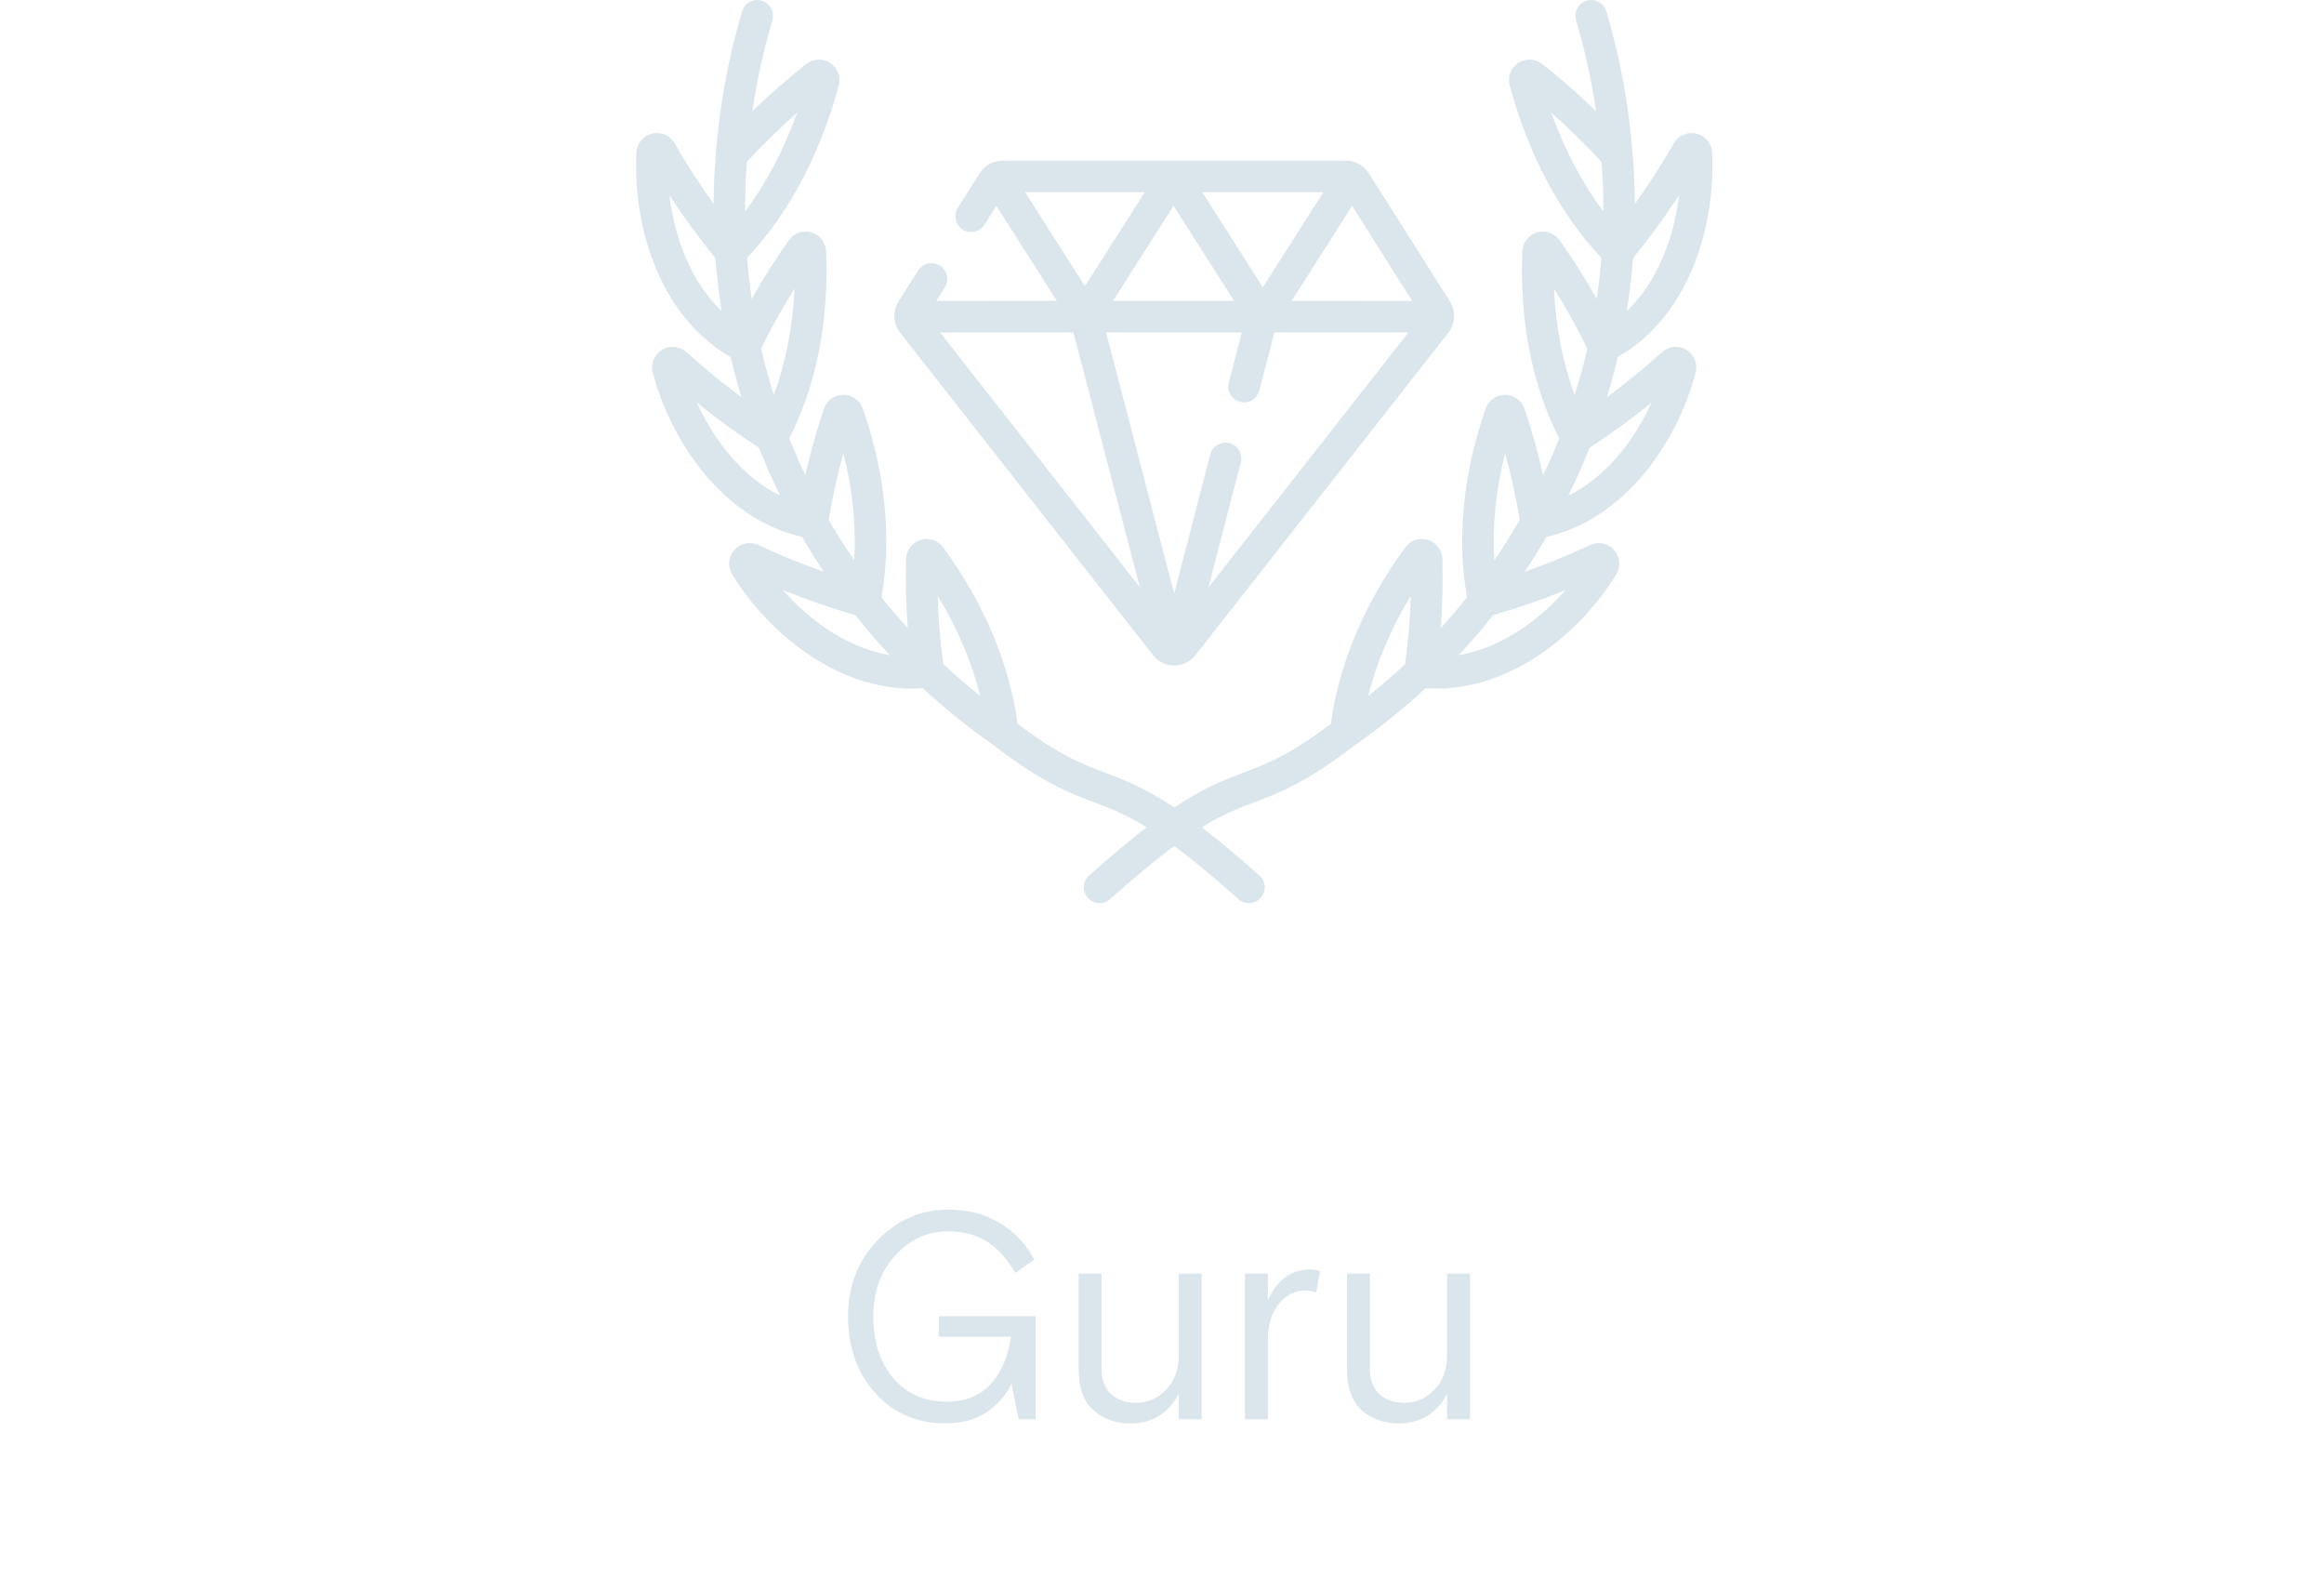 <svg width="95" height="65" viewBox="0 0 95 65" fill="none" xmlns="http://www.w3.org/2000/svg">
<path d="M41.638 58L41.35 56.548C41.102 57.044 40.75 57.44 40.294 57.736C39.838 58.024 39.294 58.168 38.662 58.168C37.486 58.168 36.526 57.756 35.782 56.932C35.038 56.108 34.666 55.064 34.666 53.8C34.666 52.56 35.066 51.524 35.866 50.692C36.674 49.852 37.642 49.432 38.77 49.432C39.57 49.432 40.27 49.616 40.87 49.984C41.478 50.344 41.946 50.84 42.274 51.472L41.506 52.024C41.154 51.416 40.754 50.98 40.306 50.716C39.866 50.452 39.35 50.32 38.758 50.32C37.918 50.32 37.198 50.648 36.598 51.304C35.998 51.96 35.698 52.792 35.698 53.8C35.698 54.832 35.97 55.672 36.514 56.32C37.066 56.96 37.794 57.28 38.698 57.28C39.458 57.28 40.054 57.044 40.486 56.572C40.926 56.1 41.206 55.452 41.326 54.628H38.374V53.788H42.334V58H41.638ZM44.094 55.972V52.048H45.03V55.924C45.03 56.38 45.158 56.728 45.414 56.968C45.67 57.208 46.01 57.328 46.434 57.328C46.922 57.328 47.334 57.148 47.67 56.788C48.014 56.428 48.186 55.96 48.186 55.384V52.048H49.122V58H48.186V56.956C47.762 57.764 47.102 58.168 46.206 58.168C45.606 58.168 45.102 57.988 44.694 57.628C44.294 57.268 44.094 56.716 44.094 55.972ZM53.962 51.94L53.806 52.816C53.663 52.768 53.507 52.744 53.339 52.744C52.914 52.744 52.554 52.932 52.258 53.308C51.971 53.676 51.827 54.156 51.827 54.748V58H50.891V52.048H51.827V53.128C52.211 52.296 52.786 51.88 53.554 51.88C53.682 51.88 53.819 51.9 53.962 51.94ZM55.062 55.972V52.048H55.998V55.924C55.998 56.38 56.126 56.728 56.382 56.968C56.638 57.208 56.978 57.328 57.402 57.328C57.89 57.328 58.302 57.148 58.638 56.788C58.982 56.428 59.154 55.96 59.154 55.384V52.048H60.09V58H59.154V56.956C58.73 57.764 58.07 58.168 57.174 58.168C56.574 58.168 56.07 57.988 55.662 57.628C55.262 57.268 55.062 56.716 55.062 55.972Z" fill="#DBE6EC"/>
<path d="M68.938 14.296C68.618 14.102 68.217 14.14 67.94 14.39C67.206 15.05 66.462 15.659 65.692 16.229C65.861 15.673 66.007 15.127 66.131 14.593C67.429 13.852 68.468 12.637 69.147 11.062C69.772 9.613 70.07 7.898 69.986 6.232C69.967 5.858 69.709 5.548 69.345 5.461C68.98 5.373 68.608 5.533 68.421 5.859C67.923 6.725 67.396 7.543 66.831 8.33C66.827 7.649 66.797 6.988 66.742 6.352C66.742 6.34 66.742 6.327 66.741 6.314C66.593 4.35 66.231 2.382 65.665 0.463C65.564 0.121 65.205 -0.074 64.863 0.027C64.521 0.128 64.326 0.487 64.427 0.829C64.787 2.05 65.059 3.292 65.243 4.54C64.537 3.858 63.809 3.221 63.044 2.616C62.759 2.391 62.363 2.374 62.06 2.575C61.757 2.775 61.618 3.144 61.713 3.494C62.487 6.34 63.781 8.766 65.462 10.537C65.42 11.08 65.356 11.638 65.271 12.211C64.801 11.381 64.3 10.588 63.754 9.817C63.547 9.524 63.176 9.395 62.831 9.497C62.487 9.598 62.245 9.907 62.23 10.265C62.146 12.271 62.345 15.198 63.738 17.912C63.543 18.407 63.323 18.91 63.08 19.419C62.871 18.494 62.62 17.596 62.321 16.707C62.207 16.368 61.889 16.138 61.531 16.135C61.529 16.135 61.527 16.135 61.525 16.135C61.17 16.135 60.853 16.359 60.734 16.693C59.81 19.303 59.542 22.028 59.967 24.407C59.634 24.827 59.276 25.247 58.892 25.667C58.965 24.719 58.988 23.783 58.962 22.842C58.952 22.484 58.715 22.172 58.373 22.064C58.032 21.957 57.66 22.079 57.448 22.366C55.794 24.609 54.721 27.159 54.404 29.579C52.684 30.874 51.776 31.218 50.817 31.58C50.027 31.879 49.22 32.185 48 32.998C46.78 32.184 45.973 31.879 45.183 31.58C44.224 31.218 43.316 30.874 41.596 29.579C41.279 27.159 40.206 24.609 38.552 22.366C38.34 22.079 37.968 21.958 37.627 22.064C37.285 22.172 37.048 22.484 37.038 22.842C37.012 23.784 37.035 24.719 37.108 25.667C36.724 25.247 36.366 24.827 36.033 24.407C36.458 22.028 36.19 19.303 35.266 16.693C35.147 16.358 34.83 16.135 34.475 16.135C34.473 16.135 34.471 16.135 34.469 16.135C34.111 16.138 33.793 16.368 33.679 16.707C33.38 17.596 33.129 18.494 32.92 19.419C32.677 18.91 32.457 18.407 32.262 17.912C33.655 15.198 33.854 12.271 33.77 10.265C33.755 9.907 33.513 9.598 33.169 9.497C32.824 9.395 32.453 9.524 32.246 9.817C31.7 10.588 31.199 11.381 30.729 12.211C30.644 11.638 30.58 11.08 30.538 10.537C32.219 8.766 33.513 6.34 34.287 3.494C34.382 3.144 34.243 2.775 33.94 2.575C33.637 2.374 33.241 2.391 32.956 2.616C32.191 3.221 31.463 3.858 30.757 4.54C30.941 3.292 31.213 2.05 31.573 0.829C31.674 0.487 31.479 0.128 31.137 0.027C30.795 -0.074 30.436 0.121 30.335 0.463C29.769 2.382 29.407 4.35 29.259 6.314C29.258 6.327 29.258 6.34 29.258 6.352C29.203 6.988 29.173 7.649 29.169 8.33C28.604 7.543 28.077 6.725 27.579 5.858C27.392 5.533 27.02 5.373 26.655 5.461C26.291 5.548 26.033 5.858 26.014 6.233C25.93 7.898 26.228 9.613 26.853 11.062C27.532 12.637 28.571 13.852 29.869 14.593C29.992 15.127 30.139 15.673 30.308 16.229C29.538 15.659 28.794 15.051 28.06 14.39C27.783 14.14 27.381 14.102 27.062 14.296C26.744 14.489 26.592 14.862 26.686 15.223C27.432 18.092 29.597 21.227 32.788 21.94C33.06 22.413 33.357 22.89 33.679 23.369C32.779 23.05 31.891 22.688 30.998 22.273C30.659 22.116 30.265 22.198 30.017 22.476C29.77 22.754 29.734 23.154 29.928 23.472C31.403 25.876 34.183 28.141 37.267 28.141C37.419 28.141 37.571 28.135 37.724 28.123C38.577 28.92 39.545 29.702 40.608 30.45C42.612 31.988 43.687 32.395 44.726 32.788C45.373 33.032 46.003 33.271 46.875 33.807C46.208 34.319 45.434 34.961 44.517 35.781C44.252 36.019 44.229 36.427 44.467 36.693C44.594 36.835 44.771 36.908 44.948 36.908C45.101 36.908 45.255 36.853 45.378 36.743C46.442 35.791 47.292 35.096 48 34.573C48.708 35.096 49.558 35.791 50.622 36.743C50.745 36.853 50.899 36.908 51.052 36.908C51.229 36.908 51.406 36.835 51.533 36.693C51.771 36.427 51.748 36.019 51.482 35.781C50.565 34.96 49.792 34.319 49.125 33.807C49.996 33.271 50.626 33.032 51.273 32.788C52.313 32.395 53.388 31.988 55.391 30.45C56.455 29.702 57.423 28.92 58.276 28.123C58.429 28.135 58.581 28.141 58.732 28.141C61.816 28.141 64.597 25.876 66.071 23.472C66.266 23.154 66.23 22.754 65.983 22.476C65.734 22.198 65.34 22.116 65.002 22.273C64.109 22.688 63.221 23.05 62.321 23.369C62.642 22.89 62.939 22.413 63.212 21.94C66.402 21.227 68.567 18.092 69.314 15.223C69.408 14.862 69.257 14.489 68.938 14.296ZM66.524 12.556C66.541 12.442 66.559 12.328 66.575 12.215C66.585 12.145 66.594 12.077 66.603 12.008C66.618 11.902 66.632 11.796 66.644 11.691C66.653 11.62 66.661 11.55 66.669 11.48C66.68 11.377 66.691 11.275 66.701 11.173C66.709 11.104 66.715 11.034 66.721 10.965C66.731 10.863 66.739 10.762 66.747 10.661C66.75 10.624 66.754 10.587 66.757 10.55C67.432 9.723 68.054 8.872 68.637 7.977C68.427 9.734 67.746 11.52 66.499 12.716C66.508 12.662 66.515 12.609 66.524 12.556ZM27.363 7.977C27.946 8.872 28.568 9.723 29.244 10.55C29.246 10.587 29.25 10.624 29.253 10.661C29.261 10.762 29.269 10.863 29.279 10.965C29.285 11.034 29.292 11.104 29.299 11.173C29.309 11.275 29.32 11.377 29.331 11.48C29.339 11.55 29.347 11.62 29.356 11.691C29.369 11.796 29.383 11.902 29.397 12.008C29.406 12.077 29.415 12.145 29.425 12.215C29.441 12.328 29.459 12.442 29.476 12.556C29.485 12.609 29.492 12.662 29.501 12.716C28.254 11.52 27.573 9.734 27.363 7.977ZM32.477 11.796C32.407 13.35 32.118 14.829 31.632 16.138C31.617 16.09 31.602 16.043 31.587 15.995C31.559 15.904 31.531 15.812 31.503 15.721C31.483 15.654 31.464 15.587 31.445 15.521C31.419 15.433 31.394 15.345 31.37 15.258C31.351 15.189 31.332 15.121 31.314 15.052C31.291 14.968 31.269 14.884 31.248 14.8C31.23 14.731 31.213 14.661 31.196 14.592C31.176 14.511 31.156 14.429 31.137 14.348C31.129 14.313 31.121 14.278 31.113 14.242C31.538 13.385 31.989 12.575 32.477 11.796ZM30.462 8.187C30.462 8.114 30.464 8.042 30.465 7.969C30.467 7.876 30.469 7.783 30.472 7.69C30.475 7.617 30.477 7.545 30.48 7.473C30.484 7.382 30.488 7.293 30.493 7.203C30.497 7.13 30.501 7.058 30.506 6.985C30.511 6.899 30.517 6.813 30.523 6.727C30.526 6.688 30.529 6.65 30.533 6.611C31.199 5.895 31.878 5.231 32.585 4.607C32.036 6.135 31.319 7.495 30.46 8.635C30.46 8.581 30.46 8.528 30.46 8.474C30.46 8.378 30.46 8.282 30.462 8.187ZM28.488 16.453C29.306 17.115 30.146 17.726 31.026 18.3C31.04 18.335 31.055 18.371 31.069 18.406C31.104 18.495 31.14 18.585 31.177 18.674C31.204 18.741 31.232 18.807 31.26 18.873C31.297 18.963 31.337 19.054 31.376 19.144C31.404 19.21 31.433 19.276 31.462 19.342C31.504 19.436 31.547 19.53 31.591 19.624C31.62 19.687 31.648 19.75 31.678 19.813C31.726 19.916 31.776 20.018 31.826 20.121C31.848 20.168 31.869 20.214 31.892 20.26C30.368 19.5 29.203 18.03 28.488 16.453ZM34.474 18.522C34.853 20.009 35.004 21.499 34.917 22.894C34.886 22.85 34.856 22.805 34.826 22.76C34.776 22.687 34.727 22.614 34.678 22.541C34.638 22.479 34.598 22.418 34.558 22.357C34.51 22.283 34.462 22.21 34.416 22.137C34.377 22.075 34.339 22.014 34.3 21.952C34.255 21.88 34.21 21.807 34.166 21.735C34.129 21.673 34.092 21.612 34.056 21.55C34.013 21.478 33.97 21.406 33.928 21.333C33.91 21.303 33.893 21.272 33.876 21.242C34.034 20.303 34.232 19.403 34.474 18.522ZM32.005 24.117C32.98 24.509 33.959 24.848 34.966 25.14C34.99 25.171 35.015 25.201 35.039 25.232C35.099 25.307 35.16 25.382 35.221 25.457C35.266 25.512 35.312 25.568 35.358 25.624C35.421 25.7 35.486 25.776 35.551 25.853C35.597 25.907 35.643 25.961 35.69 26.015C35.759 26.095 35.829 26.174 35.899 26.253C35.945 26.304 35.989 26.355 36.035 26.406C36.113 26.492 36.192 26.578 36.272 26.663C36.306 26.7 36.338 26.737 36.373 26.774C34.691 26.486 33.147 25.417 32.005 24.117ZM39.942 28.335C39.87 28.278 39.799 28.221 39.729 28.163C39.672 28.116 39.615 28.069 39.559 28.021C39.489 27.964 39.421 27.906 39.353 27.848C39.297 27.801 39.243 27.753 39.188 27.706C39.121 27.648 39.055 27.589 38.989 27.531C38.936 27.483 38.884 27.436 38.831 27.389C38.767 27.33 38.702 27.271 38.639 27.212C38.612 27.187 38.587 27.163 38.561 27.138C38.433 26.19 38.357 25.267 38.33 24.348C39.135 25.669 39.728 27.063 40.069 28.437C40.026 28.403 39.984 28.369 39.942 28.335ZM57.439 27.138C57.413 27.163 57.388 27.187 57.361 27.212C57.298 27.271 57.233 27.33 57.169 27.389C57.116 27.436 57.064 27.483 57.011 27.531C56.945 27.589 56.879 27.648 56.812 27.706C56.757 27.753 56.702 27.801 56.647 27.848C56.579 27.906 56.51 27.964 56.441 28.021C56.385 28.069 56.328 28.116 56.271 28.163C56.201 28.221 56.13 28.278 56.058 28.335C56.016 28.369 55.974 28.403 55.931 28.437C56.273 27.063 56.865 25.669 57.67 24.348C57.643 25.266 57.567 26.19 57.439 27.138ZM61.526 18.522C61.768 19.403 61.966 20.303 62.124 21.242C62.107 21.272 62.09 21.303 62.072 21.333C62.03 21.406 61.987 21.478 61.944 21.55C61.908 21.612 61.871 21.673 61.834 21.735C61.79 21.807 61.745 21.88 61.7 21.952C61.661 22.014 61.623 22.075 61.584 22.137C61.538 22.21 61.49 22.283 61.442 22.357C61.402 22.418 61.362 22.48 61.322 22.541C61.273 22.614 61.224 22.687 61.174 22.76C61.144 22.805 61.114 22.85 61.083 22.894C60.996 21.499 61.147 20.009 61.526 18.522ZM63.995 24.117C62.853 25.417 61.31 26.486 59.627 26.774C59.666 26.733 59.702 26.692 59.74 26.651C59.815 26.57 59.89 26.489 59.963 26.408C60.011 26.354 60.059 26.301 60.106 26.247C60.174 26.17 60.242 26.093 60.309 26.017C60.357 25.961 60.404 25.906 60.451 25.85C60.515 25.775 60.579 25.7 60.641 25.625C60.688 25.569 60.734 25.512 60.78 25.456C60.841 25.381 60.901 25.307 60.96 25.232C60.985 25.202 61.01 25.171 61.034 25.14C62.041 24.848 63.02 24.509 63.995 24.117ZM63.415 4.607C64.122 5.231 64.801 5.895 65.467 6.611C65.471 6.65 65.474 6.688 65.477 6.727C65.483 6.813 65.489 6.899 65.494 6.985C65.499 7.057 65.503 7.13 65.507 7.203C65.512 7.292 65.516 7.383 65.519 7.473C65.522 7.545 65.525 7.617 65.528 7.69C65.531 7.782 65.533 7.876 65.534 7.969C65.536 8.042 65.538 8.114 65.538 8.187C65.54 8.282 65.54 8.378 65.54 8.474C65.54 8.528 65.54 8.581 65.54 8.635C64.681 7.495 63.964 6.135 63.415 4.607ZM63.523 11.796C64.011 12.575 64.463 13.385 64.887 14.242C64.879 14.278 64.871 14.313 64.863 14.348C64.844 14.429 64.824 14.51 64.804 14.592C64.787 14.661 64.77 14.731 64.752 14.8C64.731 14.884 64.708 14.968 64.686 15.052C64.668 15.12 64.649 15.189 64.63 15.258C64.606 15.345 64.581 15.433 64.555 15.521C64.536 15.587 64.517 15.654 64.497 15.721C64.469 15.812 64.441 15.904 64.412 15.995C64.398 16.043 64.383 16.09 64.368 16.137C63.882 14.829 63.593 13.35 63.523 11.796ZM64.108 20.26C64.131 20.214 64.152 20.168 64.174 20.121C64.224 20.018 64.274 19.916 64.322 19.813C64.352 19.75 64.38 19.687 64.409 19.624C64.453 19.53 64.496 19.436 64.537 19.342C64.567 19.276 64.595 19.21 64.624 19.144C64.663 19.054 64.703 18.963 64.74 18.873C64.768 18.807 64.796 18.741 64.823 18.674C64.86 18.585 64.896 18.495 64.931 18.406C64.945 18.371 64.96 18.336 64.974 18.301C65.854 17.727 66.694 17.116 67.512 16.453C66.797 18.03 65.632 19.5 64.108 20.26Z" fill="#DBE6EC"/>
<path d="M59.442 12.937C59.447 12.725 59.391 12.511 59.273 12.324L55.952 7.078C55.846 6.91 55.7 6.779 55.531 6.691C55.525 6.688 55.52 6.686 55.514 6.683C55.364 6.608 55.196 6.565 55.021 6.565H40.979C40.803 6.565 40.636 6.608 40.485 6.683C40.48 6.686 40.475 6.688 40.47 6.691C40.301 6.779 40.154 6.91 40.048 7.078L39.155 8.489C38.964 8.79 39.054 9.189 39.355 9.38C39.656 9.57 40.055 9.481 40.246 9.18L40.73 8.415L43.202 12.295L38.273 12.296L38.622 11.745C38.812 11.444 38.723 11.045 38.422 10.855C38.12 10.664 37.722 10.753 37.531 11.055L36.728 12.324C36.609 12.511 36.554 12.725 36.558 12.937C36.558 12.938 36.558 12.94 36.558 12.941C36.558 12.944 36.558 12.946 36.558 12.948C36.559 12.962 36.56 12.975 36.56 12.988C36.561 12.998 36.562 13.008 36.563 13.018C36.583 13.223 36.659 13.424 36.792 13.593L47.134 26.776C47.303 26.992 47.542 27.132 47.806 27.179C47.814 27.18 47.822 27.181 47.83 27.183C47.886 27.191 47.942 27.197 48 27.197C48.058 27.197 48.114 27.192 48.169 27.183C48.178 27.182 48.186 27.18 48.194 27.179C48.459 27.132 48.697 26.992 48.867 26.776L59.209 13.593C59.341 13.424 59.417 13.223 59.437 13.018C59.438 13.008 59.439 12.998 59.44 12.989C59.441 12.975 59.441 12.962 59.442 12.949C59.442 12.946 59.442 12.944 59.442 12.941C59.442 12.94 59.442 12.938 59.442 12.937ZM54.096 7.856L51.622 11.739L49.148 7.856H54.096ZM50.446 12.295H45.498L47.972 8.412L50.446 12.295ZM41.904 7.856H46.796L44.35 11.695L41.904 7.856ZM38.428 13.586L43.879 13.586L46.593 23.995L38.428 13.586ZM49.398 24.006L50.721 18.895C50.81 18.55 50.603 18.198 50.258 18.108C49.912 18.019 49.56 18.226 49.471 18.572L47.998 24.266L45.214 13.586H50.761L50.23 15.636C50.141 15.981 50.349 16.333 50.694 16.422C50.748 16.436 50.802 16.443 50.856 16.443C51.143 16.443 51.405 16.25 51.48 15.959L52.094 13.586L57.573 13.586L49.398 24.006ZM52.799 12.295L55.271 8.415L57.727 12.296L52.799 12.295Z" fill="#DBE6EC"/>
</svg>
